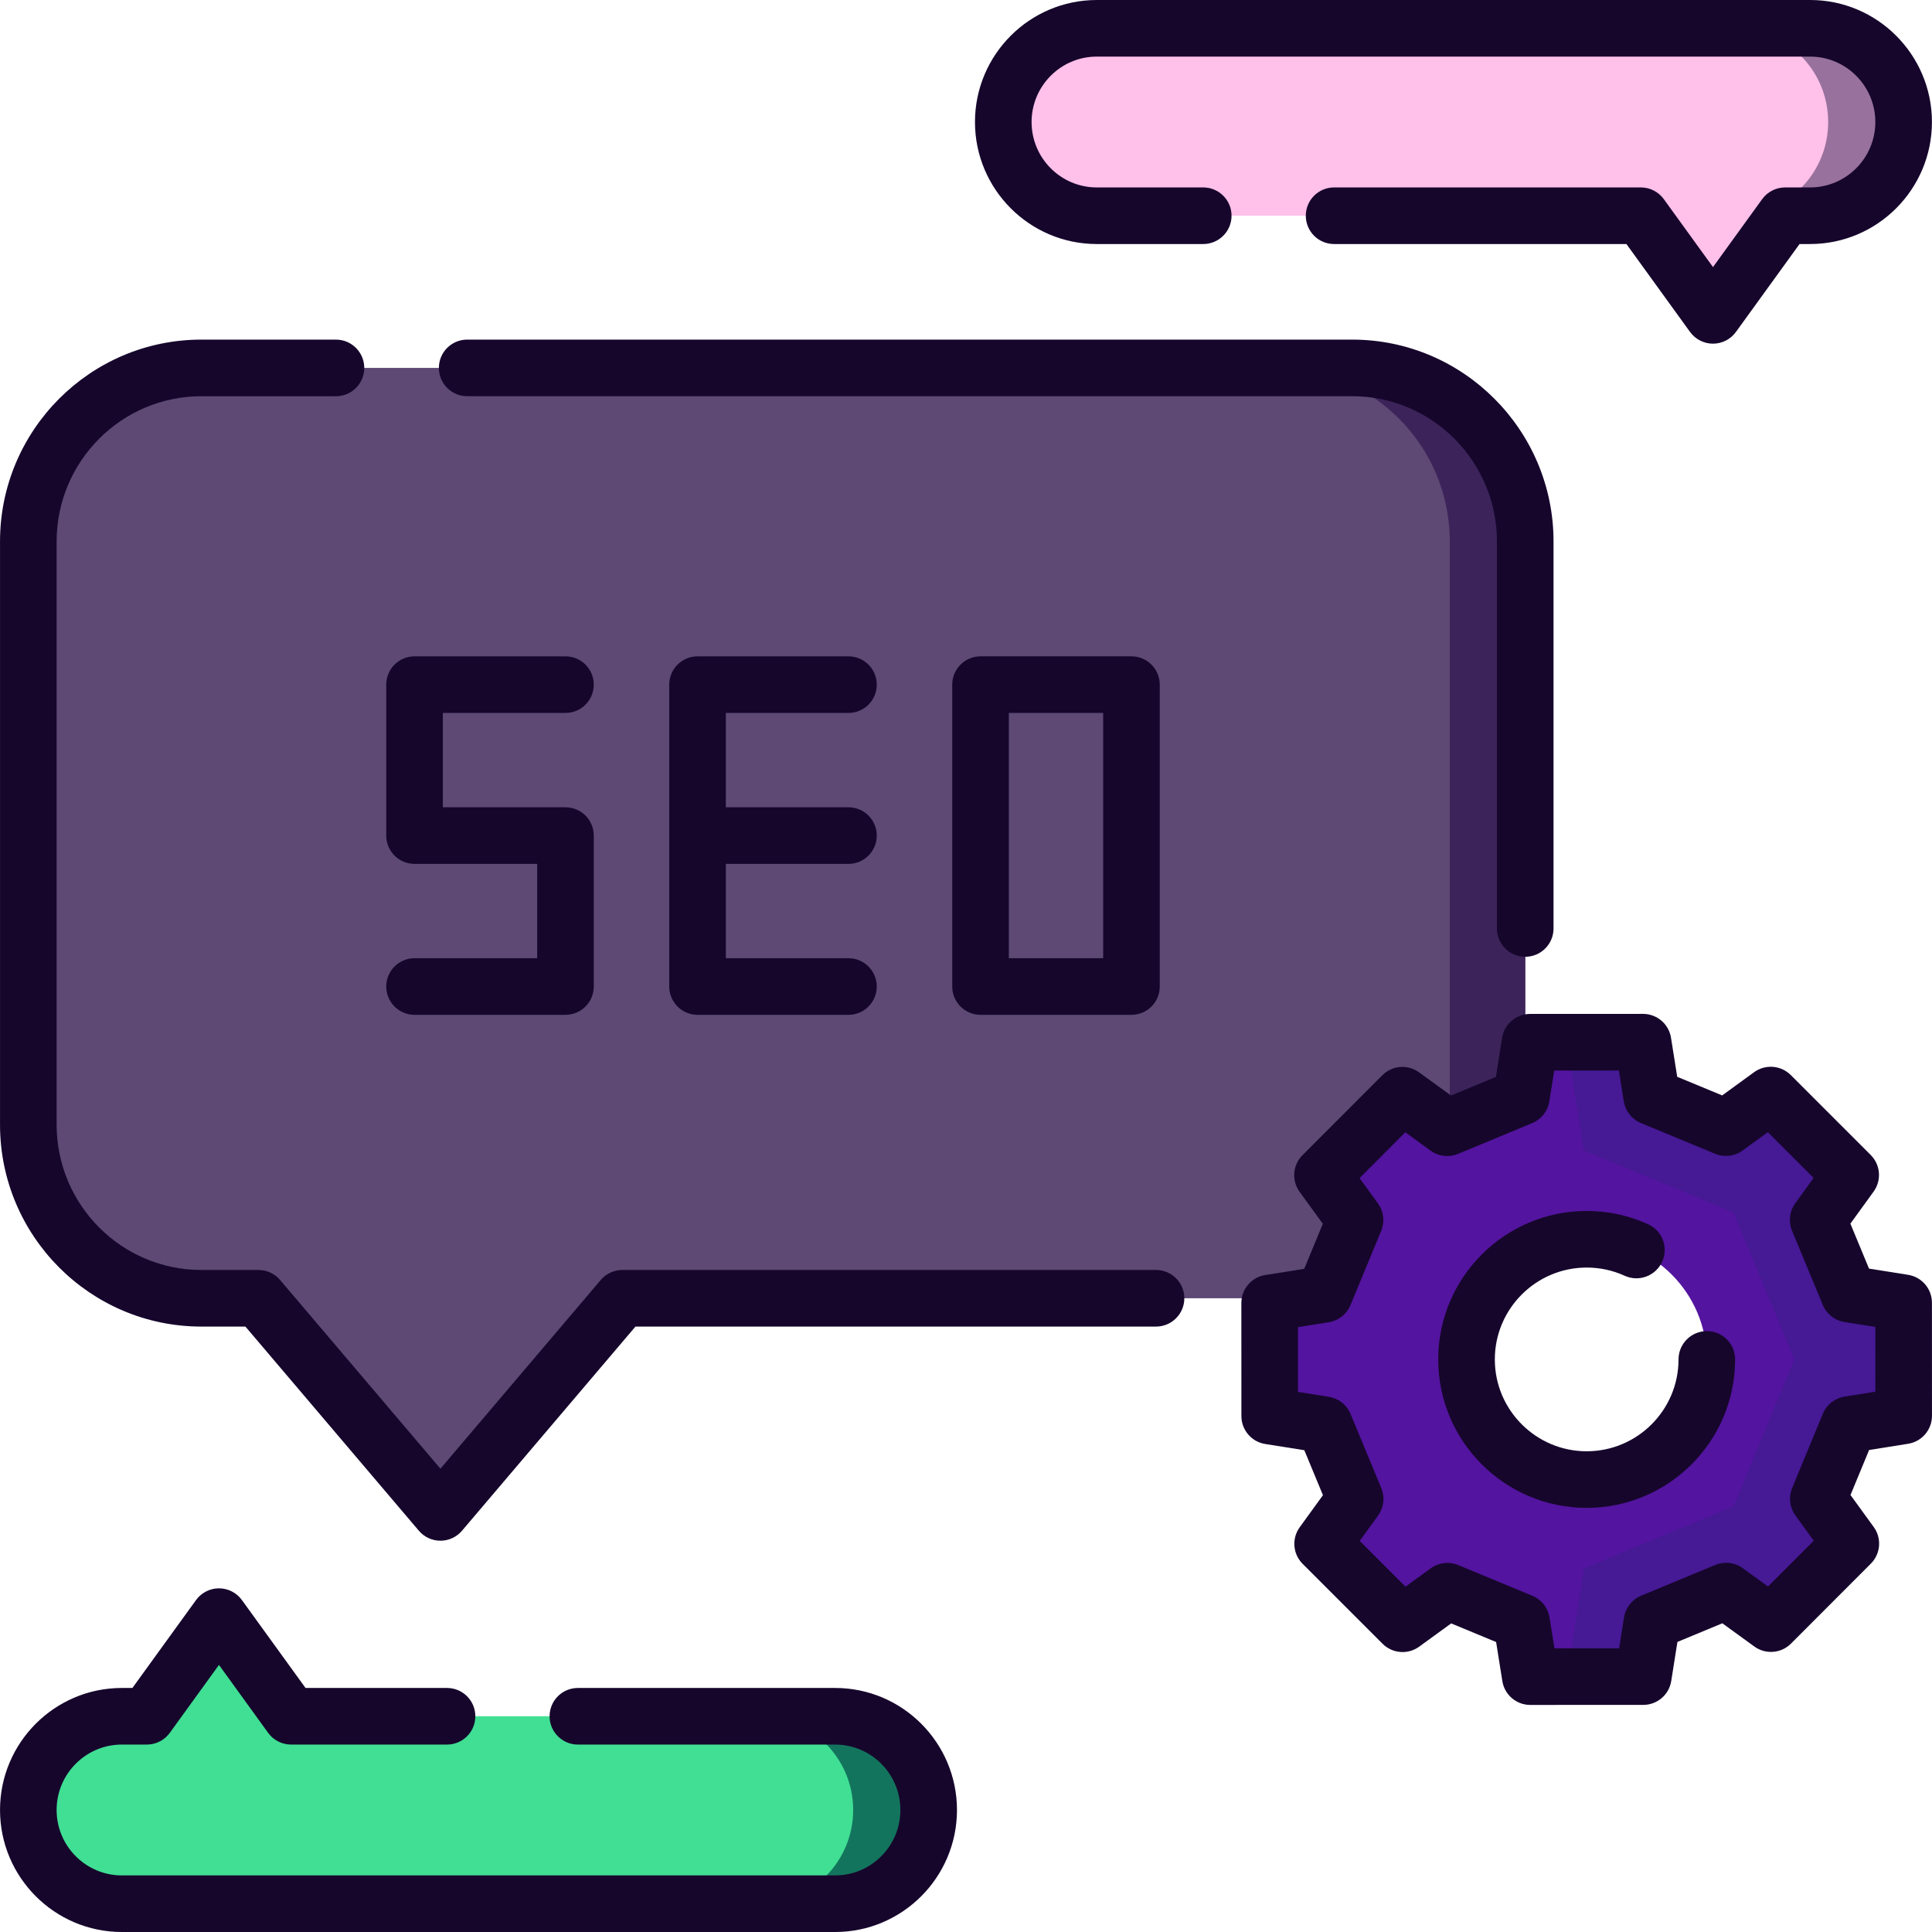 <?xml version="1.0"?>
<svg xmlns="http://www.w3.org/2000/svg" xmlns:xlink="http://www.w3.org/1999/xlink" xmlns:svgjs="http://svgjs.com/svgjs" version="1.1" width="512" height="512" x="0" y="0" viewBox="0 0 511.996 511.996" style="enable-background:new 0 0 512 512" xml:space="preserve" class=""><g><g xmlns="http://www.w3.org/2000/svg"><g><g><path d="m404.202 143.495v154.559c0 25.4-20.53 46-45.849 46h-193.435l-48.209 56.75-48.219-56.75h-15.15c-25.319 0-45.849-20.6-45.849-46v-154.559c0-25.4 20.53-46 45.849-46h305.012c25.321 0 45.85 20.6 45.85 46z" fill="#5d4974" data-original="#9090fb" style="" class=""/><path d="m404.202 143.495v154.559c0 25.4-20.53 46-45.849 46h-19.999c25.319 0 45.849-20.6 45.849-46v-154.559c0-25.4-20.53-46-45.849-46h19.999c25.32 0 45.849 20.6 45.849 46z" fill="#3c245a" data-original="#6c5fea" style="" class=""/></g><g><path d="m246.096 479.662c0 13.71-11.09 24.83-24.779 24.83h-189.046c-13.69 0-24.779-11.12-24.779-24.83 0-13.72 11.09-24.84 24.779-24.84h6.64l19.11-26.4 19.1 26.4h144.196c13.689 0 24.779 11.12 24.779 24.84z" fill="#40df94" data-original="#ff6b81" style="" class=""/><path d="m246.096 479.662c0 13.71-11.09 24.83-24.779 24.83h-19.999c13.69 0 24.779-11.12 24.779-24.83 0-13.72-11.09-24.84-24.779-24.84h19.999c13.689 0 24.779 11.12 24.779 24.84z" fill="#13745d" data-original="#ed2061" style="" class=""/></g><path d="m504.48 32.336c0 13.71-11.09 24.83-24.779 24.83h-6.64l-1.21 1.68-17.9 24.73-19.1-26.41h-144.196c-13.69 0-24.779-11.12-24.779-24.83 0-13.72 11.09-24.84 24.779-24.84h189.045c13.69 0 24.78 11.12 24.78 24.84z" fill="#ffc0e9" data-original="#fbdf63" style="" class=""/><g><path d="m504.48 32.336c0 13.71-11.09 24.83-24.779 24.83h-6.64l-1.21 1.68c-2.07-1.98-3.15-3.36-2.51-3.63 8.9-3.77 15.14-12.6 15.14-22.88 0-13.72-11.09-24.84-24.779-24.84h20c13.688 0 24.778 11.12 24.778 24.84z" fill="#98719d" data-original="#ffa402" style="" class=""/></g></g><g><path d="m490.002 377.517 14.49-2.31-.01-29.96-14.5-2.3-8.15-19.67 8.62-11.89-21.179-21.18-11.87 8.63-19.68-8.15-2.3-14.5-20.26.01-9.69.01-2.29 14.5-19.669 8.16-11.88-8.62-21.16 21.19 8.62 11.88-8.14 19.68-14.49 2.31.01 29.97 14.5 2.29 8.15 19.68-8.62 11.89 21.189 21.18 11.86-8.63 19.679 8.14 2.3 14.5h9.7l20.25-.01 2.3-14.51 19.659-8.15 11.88 8.62 21.159-21.2-8.62-11.87zm-101.367-17.26c0-17.58 14.259-31.84 31.849-31.84 17.58 0 31.839 14.26 31.839 31.84 0 17.59-14.26 31.84-31.839 31.84-17.59 0-31.849-14.25-31.849-31.84z" fill="#53149f" data-original="#56788b" style="" class=""/><path d="m481.863 397.207 8.619 11.869-21.159 21.2-11.88-8.62-19.659 8.15-2.3 14.51-20.25.01 4.54-28.7 39.629-16.439 16.1-38.94-16.14-38.95-39.629-16.41-4.57-28.689 20.26-.01 2.3 14.499 19.679 8.15 11.87-8.63 21.179 21.18-8.619 11.89 8.149 19.67 14.5 2.3.01 29.96-14.49 2.31z" fill="#461995" data-original="#415e6f" style="" class=""/></g></g><g xmlns="http://www.w3.org/2000/svg"><path d="m123.808 105h234.544c21.145 0 38.348 17.271 38.348 38.499v102.555c0 4.143 3.358 7.5 7.5 7.5s7.5-3.357 7.5-7.5v-102.555c0-29.499-23.931-53.499-53.348-53.499h-234.544c-4.142 0-7.5 3.357-7.5 7.5s3.358 7.5 7.5 7.5z" fill="#16062c" data-original="#000000" style="" class=""/><path d="m306.355 336.553h-141.428c-2.201 0-4.291.967-5.716 2.645l-42.495 50.021-42.496-50.021c-1.425-1.678-3.515-2.645-5.716-2.645h-15.152c-21.145 0-38.348-17.271-38.348-38.499v-154.555c0-21.229 17.203-38.499 38.348-38.499h35.678c4.142 0 7.5-3.357 7.5-7.5s-3.358-7.5-7.5-7.5h-35.678c-29.416 0-53.348 24-53.348 53.499v154.555c0 29.499 23.932 53.499 53.348 53.499h11.683l45.965 54.105c1.425 1.678 3.515 2.645 5.716 2.645s4.291-.967 5.716-2.645l45.965-54.105h137.958c4.142 0 7.5-3.357 7.5-7.5s-3.358-7.5-7.5-7.5z" fill="#16062c" data-original="#000000" style="" class=""/><path d="m221.327 447.325h-68.182c-4.142 0-7.5 3.357-7.5 7.5s3.358 7.5 7.5 7.5h68.182c9.528 0 17.28 7.777 17.28 17.336s-7.751 17.335-17.28 17.335h-189.043c-9.528 0-17.28-7.776-17.28-17.335s7.751-17.336 17.28-17.336h6.635c2.406 0 4.666-1.154 6.076-3.103l13.033-18.008 13.032 18.008c1.41 1.948 3.67 3.103 6.076 3.103h41.331c4.142 0 7.5-3.357 7.5-7.5s-3.358-7.5-7.5-7.5h-37.5l-16.862-23.301c-1.41-1.948-3.67-3.103-6.076-3.103s-4.666 1.154-6.076 3.103l-16.863 23.301h-2.805c-17.799 0-32.28 14.506-32.28 32.336 0 17.829 14.48 32.335 32.28 32.335h189.043c17.799 0 32.28-14.506 32.28-32.335-.001-17.83-14.481-32.336-32.281-32.336z" fill="#16062c" data-original="#000000" style="" class=""/><path d="m290.656 64.671h28.213c4.142 0 7.5-3.357 7.5-7.5s-3.358-7.5-7.5-7.5h-28.213c-9.528 0-17.28-7.776-17.28-17.335s7.752-17.336 17.28-17.336h189.044c9.528 0 17.28 7.777 17.28 17.336s-7.751 17.335-17.28 17.335h-6.635c-2.406 0-4.666 1.154-6.076 3.103l-13.033 18.009-13.032-18.008c-1.411-1.949-3.67-3.104-6.076-3.104h-81.3c-4.142 0-7.5 3.357-7.5 7.5s3.358 7.5 7.5 7.5h77.469l16.862 23.301c1.411 1.949 3.67 3.104 6.076 3.104s4.666-1.154 6.076-3.103l16.863-23.302h2.805c17.799 0 32.28-14.506 32.28-32.335.001-17.83-14.48-32.336-32.279-32.336h-189.044c-17.799 0-32.28 14.506-32.28 32.336.001 17.829 14.481 32.335 32.28 32.335z" fill="#16062c" data-original="#000000" style="" class=""/><path d="m109.857 253.935c-4.142 0-7.5 3.357-7.5 7.5s3.358 7.5 7.5 7.5h39.998c4.142 0 7.5-3.357 7.5-7.5v-40c0-4.143-3.358-7.5-7.5-7.5h-32.498v-25h32.498c4.142 0 7.5-3.357 7.5-7.5s-3.358-7.5-7.5-7.5h-39.998c-4.142 0-7.5 3.357-7.5 7.5v40c0 4.143 3.358 7.5 7.5 7.5h32.498v25z" fill="#16062c" data-original="#000000" style="" class=""/><path d="m224.851 188.935c4.142 0 7.5-3.357 7.5-7.5s-3.358-7.5-7.5-7.5h-39.998c-4.142 0-7.5 3.357-7.5 7.5v80c0 4.143 3.358 7.5 7.5 7.5h39.998c4.142 0 7.5-3.357 7.5-7.5s-3.358-7.5-7.5-7.5h-32.498v-25h32.498c4.142 0 7.5-3.357 7.5-7.5s-3.358-7.5-7.5-7.5h-32.498v-25z" fill="#16062c" data-original="#000000" style="" class=""/><path d="m259.849 173.935c-4.142 0-7.5 3.357-7.5 7.5v80c0 4.143 3.358 7.5 7.5 7.5h39.998c4.142 0 7.5-3.357 7.5-7.5v-80c0-4.143-3.358-7.5-7.5-7.5zm32.498 80h-24.998v-65h24.998z" fill="#16062c" data-original="#000000" style="" class=""/><path d="m511.98 345.239c-.001-3.688-2.684-6.827-6.326-7.404l-10.347-1.641-4.939-11.919 6.154-8.489c2.164-2.985 1.837-7.1-.769-9.706l-21.182-21.18c-2.609-2.608-6.729-2.934-9.713-.763l-8.47 6.157-11.913-4.933-1.647-10.352c-.58-3.642-3.72-6.321-7.407-6.321h-.003l-29.944.012c-3.688.001-6.828 2.685-7.405 6.328l-1.639 10.357-11.903 4.939-8.479-6.154c-2.987-2.169-7.106-1.842-9.712.77l-21.167 21.194c-2.605 2.608-2.928 6.723-.763 9.706l6.157 8.481-4.932 11.928-10.341 1.648c-3.642.58-6.321 3.722-6.32 7.409l.012 29.965c.001 3.688 2.684 6.827 6.326 7.404l10.347 1.641 4.939 11.919-6.154 8.49c-2.164 2.984-1.837 7.099.769 9.705l21.18 21.18c2.608 2.607 6.729 2.933 9.713.763l8.47-6.157 11.913 4.933 1.647 10.352c.58 3.642 3.72 6.321 7.407 6.321h.003l29.944-.012c3.688-.001 6.828-2.685 7.405-6.327l1.64-10.358 11.903-4.939 8.479 6.154c2.986 2.167 7.105 1.841 9.712-.77l21.166-21.194c2.605-2.608 2.928-6.723.763-9.706l-6.157-8.481 4.933-11.928 10.341-1.648c3.642-.58 6.321-3.722 6.32-7.409zm-23.155 24.87c-2.576.41-4.754 2.13-5.75 4.54l-8.141 19.685c-.996 2.409-.67 5.163.861 7.272l4.863 6.698-12.117 12.134-6.694-4.858c-2.112-1.534-4.87-1.858-7.28-.858l-19.661 8.158c-2.409 1-4.125 3.179-4.533 5.755l-1.295 8.18-17.138.006-1.3-8.172c-.41-2.575-2.128-4.753-4.537-5.751l-19.672-8.146c-.924-.383-1.899-.57-2.869-.57-1.561 0-3.109.487-4.411 1.434l-6.686 4.86-12.125-12.125 4.861-6.705c1.53-2.111 1.854-4.865.856-7.273l-8.153-19.674c-.999-2.41-3.178-4.128-5.754-4.536l-8.17-1.296-.007-17.16 8.165-1.302c2.576-.41 4.754-2.13 5.75-4.54l8.14-19.685c.996-2.409.67-5.163-.861-7.272l-4.863-6.698 12.117-12.134 6.694 4.858c2.112 1.535 4.87 1.857 7.28.858l19.66-8.158c2.409-1 4.125-3.18 4.533-5.756l1.294-8.179 17.137-.006 1.3 8.172c.41 2.575 2.128 4.753 4.537 5.751l19.672 8.146c2.412.998 5.168.67 7.28-.863l6.686-4.86 12.126 12.125-4.861 6.705c-1.53 2.111-1.854 4.865-.856 7.273l8.152 19.674c.999 2.41 3.178 4.128 5.754 4.536l8.171 1.296.007 17.16z" fill="#16062c" data-original="#000000" style="" class=""/><path d="m452.323 352.757c-4.142 0-7.5 3.357-7.5 7.5 0 13.422-10.919 24.342-24.341 24.342-13.421 0-24.341-10.92-24.341-24.342 0-13.423 10.919-24.343 24.341-24.343 3.515 0 6.904.731 10.071 2.173 3.771 1.717 8.218.051 9.934-3.719 1.716-3.771.051-8.218-3.719-9.934-5.132-2.336-10.611-3.521-16.286-3.521-21.692 0-39.341 17.649-39.341 39.343s17.648 39.342 39.341 39.342 39.341-17.648 39.341-39.342c0-4.142-3.358-7.499-7.5-7.499z" fill="#16062c" data-original="#000000" style="" class=""/></g></g></svg>
